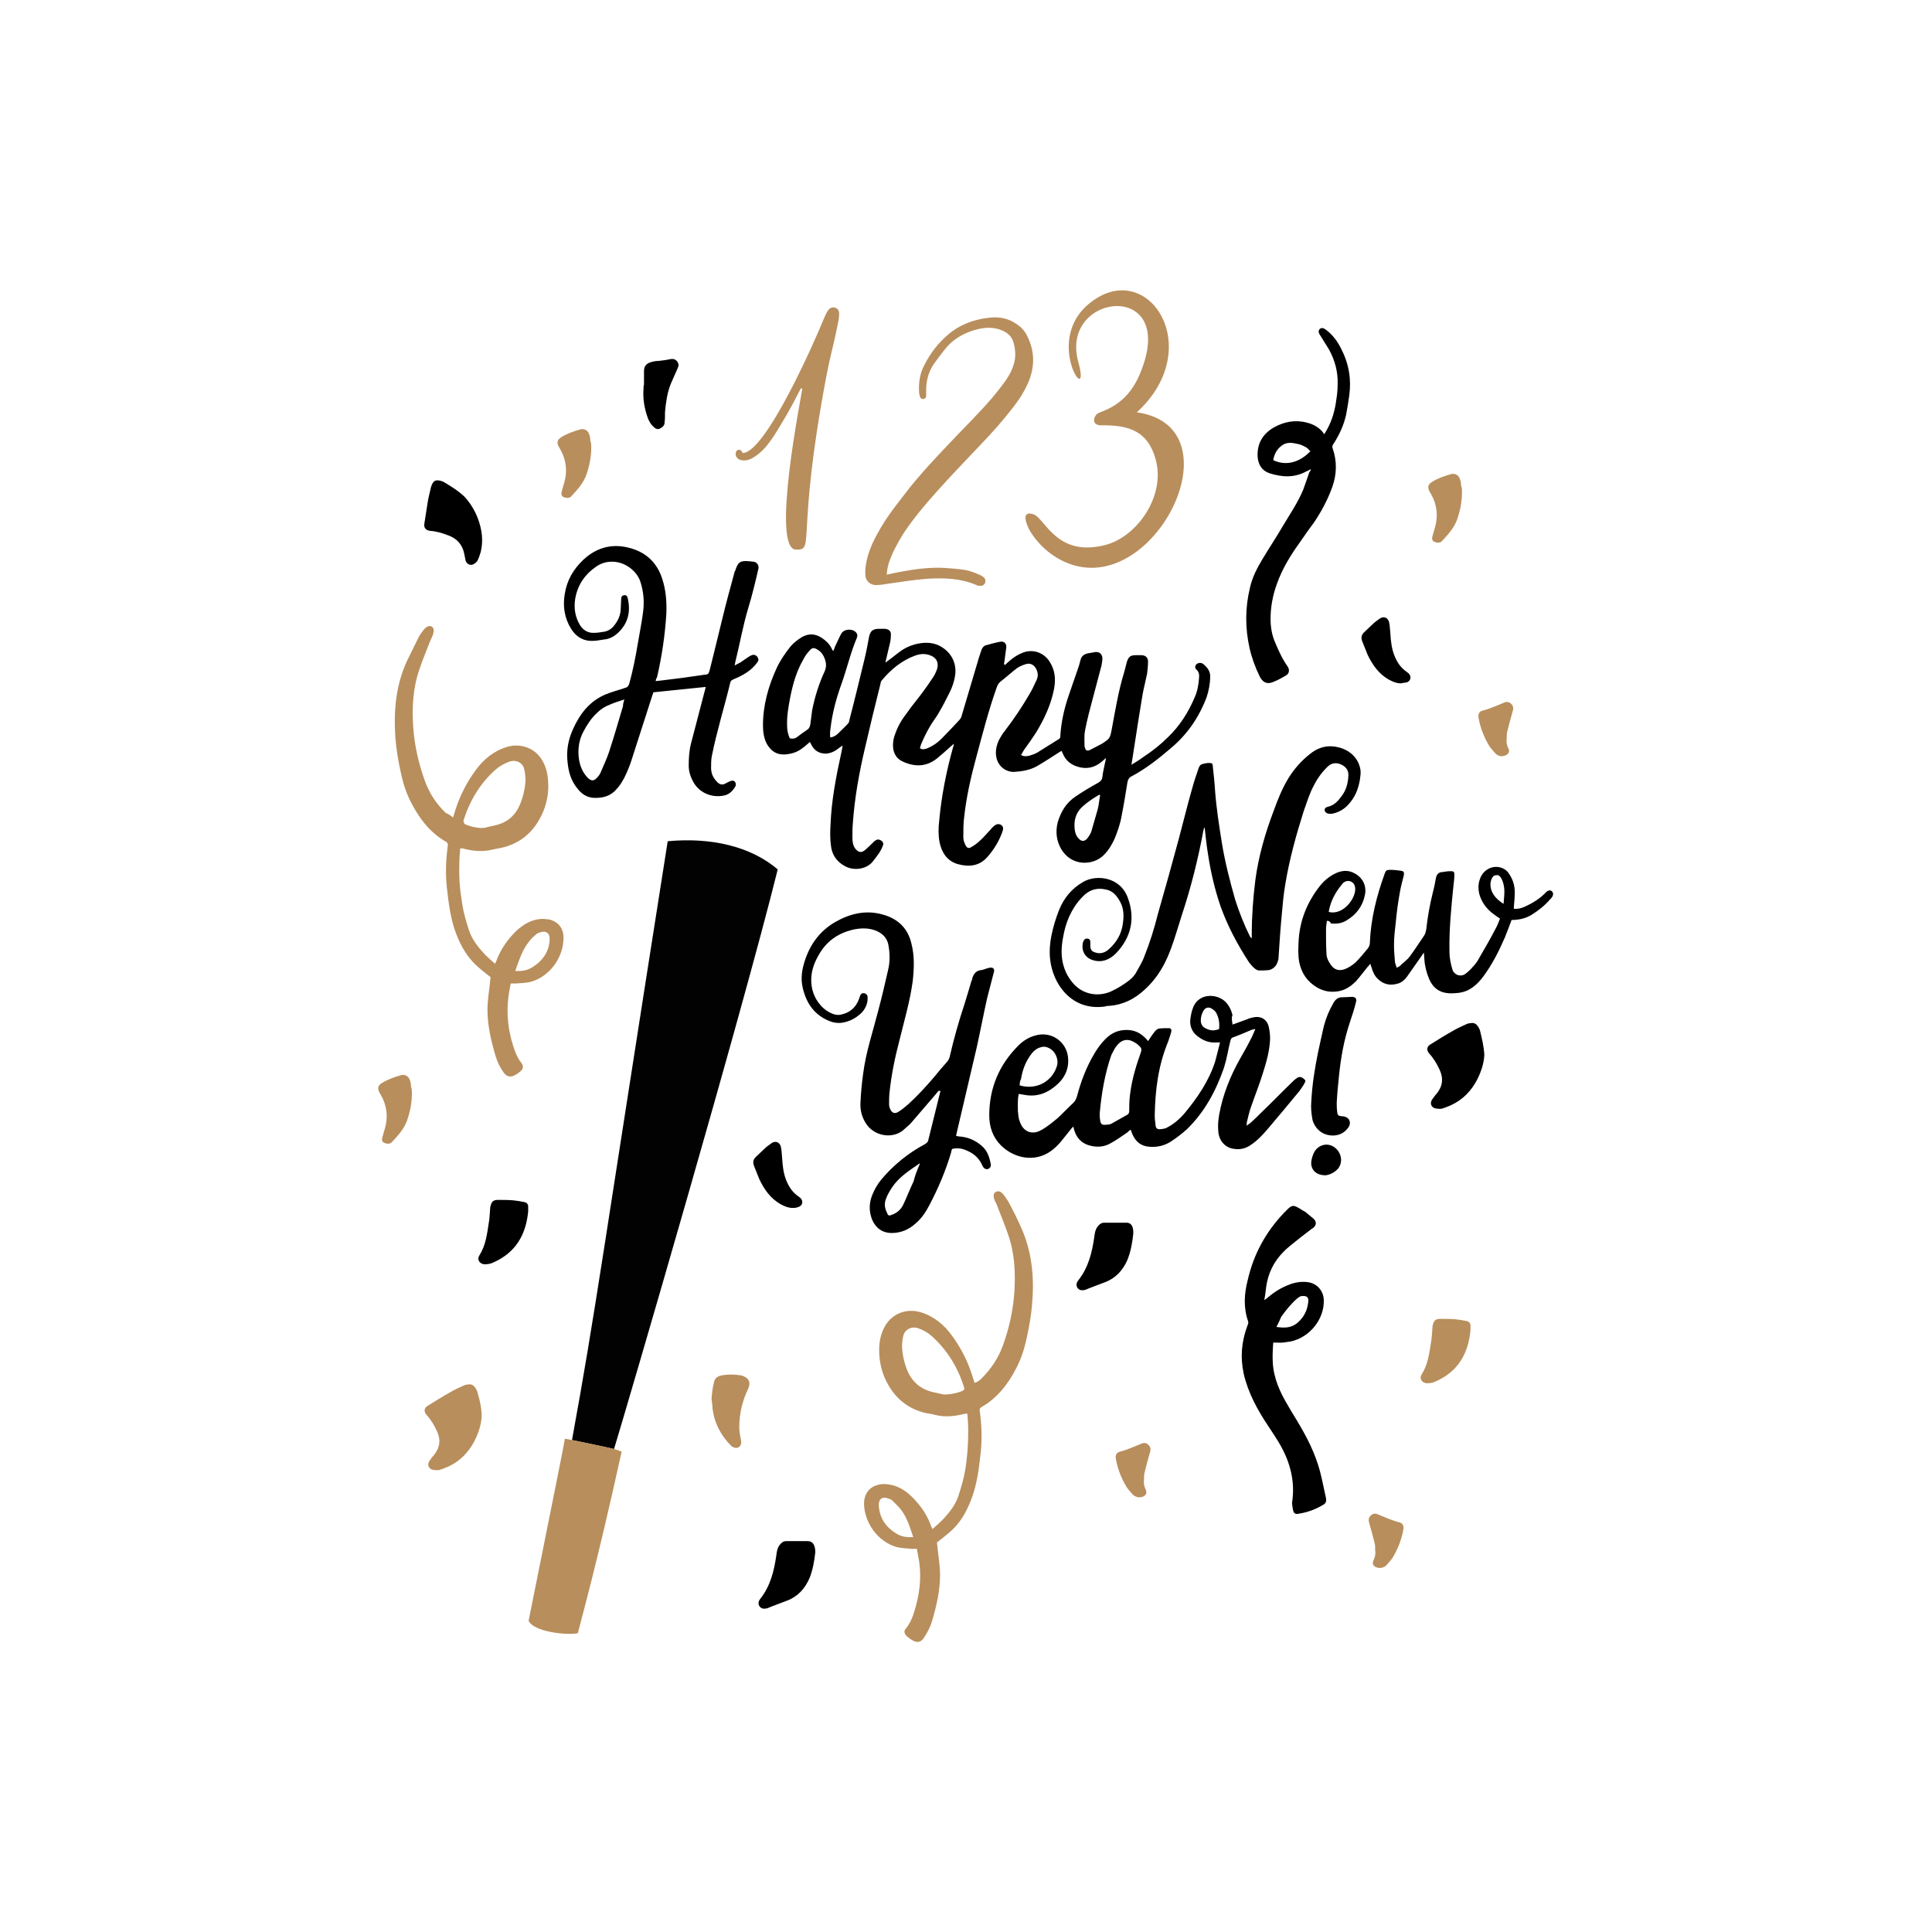 <?xml version="1.0" encoding="utf-8"?>
<!-- Generator: Adobe Illustrator 21.1.0, SVG Export Plug-In . SVG Version: 6.00 Build 0)  -->
<svg version="1.1" id="Calque_1" xmlns="http://www.w3.org/2000/svg" xmlns:xlink="http://www.w3.org/1999/xlink" x="0px" y="0px"
	 viewBox="0 0 432 432" style="enable-background:new 0 0 432 432;" xml:space="preserve">
<style type="text/css">
	.st0{fill:#CDCCCC;}
	.st1{fill:#F2F2F2;}
	.st2{fill:#020203;}
	.st3{fill:#B88E5C;}
	.st4{fill:#EA9FA1;}
	.st5{fill:#28285B;}
	.st6{fill:#9E1460;}
	.st7{fill:#82171C;}
</style>
<g>
	<g>
		<path class="st2" d="M149.3,188.1C134.5,282,133.2,293,127.9,322c3.7,0.8,7.3,1.5,9.4,2c2.7-8.8,28.6-97.3,36.6-129.6
			C167.8,189.2,158.9,187.2,149.3,188.1z"/>
		<path class="st3" d="M137.3,324c-2.1-0.5-5.7-1.3-9.4-2c-0.5-0.1-1.1-0.2-1.6-0.3c-0.2,1.5-2.2,11.3-8.1,40.7
			c1,2.4,8.2,3.3,11,2.8c0.7-2.9,4.1-14.7,9.8-40.6C138.6,324.4,138,324.2,137.3,324z"/>
	</g>
	<g>
		<path class="st3" d="M101.3,182.8c0.2-0.7,0.4-1.3,0.6-1.9c1-3.1,2.5-6,4.4-8.6c1.8-2.5,4.1-4.4,7.1-5.3c3.1-0.9,6.3,0.3,7.9,3.1
			c1.1,1.9,1.3,3.9,1.3,6.1c-0.1,2.6-0.8,5-2.1,7.2c-1.9,3.3-4.8,5.4-8.5,6.2c-0.7,0.1-1.4,0.3-2,0.4c-2.1,0.5-4.2,0.3-6.2-0.2
			c-0.2-0.1-0.4-0.1-0.6-0.1c-0.1,0-0.1,0-0.3,0c-0.1,1.3-0.2,2.5-0.2,3.8c-0.1,3,0.2,6,0.7,8.9c0.3,1.9,0.9,3.9,1.5,5.7
			c0.7,2.1,2.1,3.8,3.6,5.4c0.7,0.7,1.4,1.3,2.2,2c0.2-0.5,0.4-0.8,0.5-1.2c1-2.4,2.5-4.5,4.4-6.3c1.5-1.3,3.1-2.3,5.1-2.5
			c0.7-0.1,1.4,0,2.1,0.1c2.1,0.5,3.3,2.1,3.2,4.3c-0.1,4.3-3.1,8.4-7.2,9.6c-1,0.3-2.2,0.3-3.3,0.4c-0.4,0-0.8,0-1.3,0
			c-0.1,0.6-0.2,1.1-0.3,1.6c-0.7,3.8-0.5,7.5,0.5,11.2c0.5,1.7,1,3.5,2.2,5c0.5,0.7,0.4,1.3-0.2,1.8c-0.3,0.3-0.7,0.6-1.1,0.8
			c-1.1,0.7-2,0.5-2.7-0.5c-0.8-1.1-1.4-2.4-1.8-3.7c-1-3.4-1.8-6.8-1.8-10.3c0-2.2,0.4-4.3,0.6-6.5c0-0.3,0.1-0.6,0.1-0.8
			c-0.9-0.7-1.8-1.4-2.6-2.1c-2.4-2-4-4.7-5.1-7.6c-1.3-3.4-1.7-7-2.1-10.5c-0.3-3-0.2-6,0.2-9c0.1-0.4,0.1-0.8-0.4-1.1
			c-3.5-2-5.8-5-7.7-8.6c-1.1-2.1-1.8-4.2-2.3-6.5c-0.6-2.7-1.1-5.5-1.3-8.2c-0.4-5.9,0.1-11.7,2.6-17.1c0.8-1.7,1.7-3.4,2.5-5.1
			c0.3-0.6,0.7-1.2,1.1-1.7c0.7-0.9,1.3-1.2,1.9-0.9c0.6,0.3,0.6,1,0.2,2.1c-0.2,0.4-0.3,0.7-0.5,1.1c-0.8,2.1-1.7,4.2-2.4,6.3
			c-1.5,4.3-1.7,8.7-1.4,13.1c0.3,4.1,1.2,8,2.6,11.9c1,2.8,2.6,5.2,4.7,7.2C100.3,182,100.8,182.4,101.3,182.8z M103.8,184.2
			c1.1,0.6,3.4,1.1,4.5,0.9c0.1,0,0.3,0,0.4-0.1c0.6-0.1,1.2-0.3,1.8-0.4c2.8-0.6,4.7-2.1,5.8-4.8c0.7-1.7,1.1-3.5,1.2-5.3
			c0-0.9-0.1-1.7-0.3-2.6c-0.4-1.4-1.8-2.1-3.3-1.6c-1.1,0.4-2.2,1-3.1,1.8c-3.5,3.1-5.8,7-7.2,11.5
			C103.8,183.9,103.8,184.1,103.8,184.2z M115.2,217.1c1.4,0.1,2.7-0.1,3.8-0.8c2.3-1.4,3.8-3.5,3.9-6.2c0.1-1.5-0.9-2.1-2.2-1.6
			c-0.3,0.1-0.6,0.2-0.8,0.4c-0.5,0.5-1.1,0.9-1.5,1.5C116.8,212.3,116.1,214.7,115.2,217.1z"/>
		<path class="st3" d="M219.5,308.2c2.1-2.1,3.7-4.5,4.7-7.2c1.4-3.8,2.3-7.8,2.6-11.9c0.3-4.4,0.1-8.9-1.4-13.1
			c-0.7-2.1-1.6-4.2-2.4-6.3c-0.1-0.4-0.3-0.7-0.5-1.1c-0.5-1.1-0.4-1.8,0.2-2.1c0.6-0.3,1.2-0.1,1.9,0.9c0.4,0.6,0.8,1.1,1.1,1.7
			c0.9,1.7,1.7,3.3,2.5,5.1c2.5,5.4,3.1,11.2,2.6,17.1c-0.2,2.8-0.7,5.5-1.3,8.2c-0.5,2.3-1.2,4.4-2.3,6.5c-1.8,3.5-4.2,6.6-7.7,8.6
			c-0.5,0.3-0.5,0.6-0.4,1.1c0.4,3,0.5,6,0.2,9c-0.4,3.6-0.8,7.1-2.1,10.5c-1.1,2.9-2.6,5.6-5.1,7.6c-0.8,0.7-1.7,1.4-2.6,2.1
			c0,0.2,0.1,0.5,0.1,0.8c0.2,2.2,0.6,4.3,0.6,6.5c0,3.5-0.8,6.9-1.8,10.3c-0.4,1.3-1,2.5-1.8,3.7c-0.7,1.1-1.6,1.2-2.7,0.5
			c-0.4-0.2-0.7-0.5-1.1-0.8c-0.6-0.6-0.8-1.2-0.2-1.8c1.2-1.5,1.7-3.2,2.2-5c1-3.7,1.3-7.4,0.5-11.2c-0.1-0.5-0.2-1-0.3-1.6
			c-0.5,0-0.9,0.1-1.3,0c-1.1-0.1-2.2-0.1-3.3-0.4c-4.1-1.2-7.1-5.4-7.2-9.6c0-2.2,1.1-3.8,3.2-4.3c0.7-0.2,1.4-0.2,2.1-0.1
			c2,0.2,3.7,1.2,5.1,2.5c1.9,1.8,3.4,3.8,4.4,6.3c0.1,0.4,0.3,0.7,0.5,1.2c0.8-0.7,1.5-1.3,2.2-2c1.5-1.6,2.9-3.3,3.6-5.4
			c0.6-1.9,1.2-3.8,1.5-5.7c0.5-2.9,0.7-5.9,0.7-8.9c0-1.3-0.1-2.6-0.2-3.8c-0.2,0-0.2,0-0.3,0c-0.2,0-0.4,0.1-0.6,0.1
			c-2.1,0.5-4.1,0.7-6.2,0.2c-0.7-0.2-1.3-0.3-2-0.4c-3.7-0.8-6.6-2.9-8.5-6.2c-1.3-2.2-2-4.6-2.1-7.2c-0.1-2.1,0.2-4.2,1.3-6.1
			c1.6-2.8,4.8-4,7.9-3.1c3,0.9,5.3,2.8,7.1,5.3c1.9,2.6,3.4,5.5,4.4,8.6c0.2,0.6,0.4,1.2,0.6,1.9
			C218.7,309,219.1,308.6,219.5,308.2z M215.6,310.3c-1.4-4.5-3.7-8.3-7.2-11.5c-0.9-0.8-1.9-1.4-3.1-1.8c-1.4-0.5-2.9,0.2-3.3,1.6
			c-0.2,0.8-0.3,1.7-0.3,2.6c0.1,1.8,0.5,3.6,1.2,5.3c1.1,2.6,3.1,4.2,5.8,4.8c0.6,0.1,1.2,0.3,1.8,0.4c0.1,0,0.3,0.1,0.4,0.1
			c1.1,0.1,3.4-0.3,4.5-0.9C215.7,310.7,215.6,310.5,215.6,310.3z M201,337c-0.5-0.5-1-1-1.5-1.5c-0.2-0.2-0.5-0.3-0.8-0.4
			c-1.4-0.6-2.3,0.1-2.2,1.6c0.2,2.8,1.6,4.8,3.9,6.2c1.1,0.7,2.4,0.9,3.8,0.8C203.4,341.3,202.7,338.9,201,337z"/>
		<path d="M284.7,300.2c-0.1,1.4-0.2,3-0.1,4.5c0.2,3.5,1.6,6.6,3.4,9.6c0.9,1.6,1.9,3.1,2.8,4.7c2.1,3.6,3.8,7.3,4.7,11.4
			c0.3,1.5,0.7,3.1,1,4.6c0.1,0.6,0,1.1-0.5,1.4c-1.8,1.1-3.7,1.8-5.8,2.1c-0.4,0.1-0.9-0.1-1-0.6c-0.2-0.6-0.2-1.2-0.3-1.8
			c0-0.3,0.1-0.5,0.1-0.8c0.5-4.2-0.5-8.1-2.5-11.8c-0.9-1.6-1.9-3.1-2.9-4.6c-2.4-3.6-4.5-7.4-5.5-11.7c-0.8-3.7-0.5-7.2,0.8-10.7
			c0.1-0.3,0.3-0.6,0.2-1c-1.1-3.1-0.9-6.2-0.1-9.3c1.3-5.7,4-10.7,8.1-15c0.3-0.3,0.7-0.7,1-1c0.8-0.7,1.2-0.7,2.1-0.2
			c0.6,0.3,1.1,0.7,1.7,1c0.6,0.5,1.2,1,1.8,1.5c0.7,0.6,0.7,1.4,0,2c-0.2,0.2-0.5,0.3-0.7,0.5c-1.6,1.2-3.1,2.4-4.7,3.7
			c-0.5,0.4-0.9,0.8-1.3,1.2c-2.2,2.2-3.5,4.9-3.9,8c-0.1,0.9-0.2,1.8-0.4,2.8c0.3-0.2,0.5-0.3,0.7-0.5c1.5-1.3,3.1-2.3,5-3
			c1.3-0.5,2.7-0.7,4.1-0.5c2,0.3,3.4,1.9,3.5,3.9c0.2,4.7-3.7,9.1-8.4,9.5C286.7,300.3,285.8,300.2,284.7,300.2z M285.4,296.7
			c1.9,0.3,3.4,0.2,4.7-0.9c1.4-1.2,2.2-2.7,2.4-4.5c0.2-1.2-0.2-1.6-1.4-1.5c-0.4,0-0.7,0.3-1,0.5c-1.4,1.2-2.5,2.6-3.6,4.1
			C286.2,295.1,285.9,295.8,285.4,296.7z"/>
		<path d="M293.1,104.9c-0.4,0.2-0.7,0.4-1,0.5c-2.7,1.5-5.5,1.3-8.3,0.4c-1.7-0.6-2.5-2-2.6-3.8c-0.1-2.9,1.2-5,3.6-6.4
			c2.3-1.3,4.8-1.8,7.4-1.1c1.3,0.3,2.4,0.9,3.3,1.8c0.2,0.2,0.4,0.5,0.6,0.8c0.3-0.5,0.5-0.8,0.7-1.2c1.1-2,1.7-4.2,2-6.5
			c0.2-1.2,0.3-2.3,0.3-3.5c0.1-2.7-0.6-5.3-1.9-7.7c-0.6-1-1.2-1.9-1.8-2.9c-0.2-0.3-0.4-0.6-0.5-0.9c-0.2-0.7,0.4-1.2,1-1
			c0.3,0.1,0.5,0.3,0.8,0.5c1.4,1.1,2.4,2.5,3.2,4.1c1.7,3.3,2.3,6.8,1.8,10.4c-0.2,1.4-0.4,2.8-0.7,4.3c-0.5,2.3-1.5,4.5-2.8,6.5
			c-0.2,0.3-0.4,0.6-0.2,1.1c1,2.9,0.9,5.8-0.1,8.6c-1,2.8-2.4,5.4-4,7.8c-1.1,1.5-2.2,3-3.2,4.5c-2.1,2.9-4,6-5.2,9.4
			c-0.9,2.5-1.4,5.1-1.4,7.8c0,1.8,0.3,3.6,1,5.2c0.8,1.9,1.6,3.7,2.8,5.4c0.5,0.7,0.4,1.6-0.3,2c-1,0.6-2.1,1.2-3.2,1.6
			c-1.2,0.4-2.1-0.1-2.7-1.3c-1-2-1.8-4.2-2.3-6.4c-1-4.5-1-9,0.1-13.5c0.5-2.3,1.6-4.4,2.8-6.4c1.5-2.5,3.1-4.9,4.5-7.3
			c1.6-2.7,3.4-5.3,4.6-8.2c0.5-1.3,0.9-2.6,1.4-4C293,105.5,293,105.2,293.1,104.9z M284.7,102.9c2.8,1.3,5.8,0.6,8.3-2
			c-0.3-0.3-0.6-0.7-1-0.9c-0.7-0.4-1.4-0.7-2.2-0.8c-1.2-0.3-2.4-0.3-3.4,0.6C285.5,100.5,284.9,101.6,284.7,102.9z"/>
		<path d="M331.9,235.9c-0.1,1.9-0.7,3.7-1.6,5.5c-1.3,2.5-3.2,4.5-5.8,5.7c-0.7,0.3-1.4,0.6-2.1,0.8c-0.5,0.1-1.1,0-1.6-0.1
			c-0.8-0.3-1.1-1.1-0.6-1.9c0.3-0.4,0.6-0.9,1-1.3c1.4-1.7,1.6-3.5,0.7-5.4c-0.6-1.3-1.3-2.5-2.3-3.6c-0.7-0.8-0.6-1.6,0.3-2.1
			c1.6-1,3.2-2,4.8-2.9c1-0.6,2.1-1.1,3.2-1.6c0.2-0.1,0.5-0.2,0.8-0.2c0.9-0.2,1.4,0.1,1.9,0.9c0.1,0.2,0.2,0.4,0.3,0.6
			C331.3,232,331.8,233.9,331.9,235.9z"/>
		<path class="st3" d="M107.7,316.7c-0.1,1.9-0.7,3.7-1.6,5.5c-1.3,2.5-3.2,4.5-5.8,5.7c-0.7,0.3-1.4,0.6-2.1,0.8
			c-0.5,0.1-1.1,0-1.6-0.1c-0.8-0.3-1.1-1.1-0.6-1.9c0.3-0.4,0.6-0.9,1-1.3c1.4-1.7,1.6-3.5,0.7-5.4c-0.6-1.3-1.3-2.5-2.3-3.6
			c-0.7-0.8-0.6-1.6,0.3-2.1c1.6-1,3.2-2,4.8-2.9c1-0.6,2.1-1.1,3.2-1.6c0.2-0.1,0.5-0.2,0.8-0.2c0.9-0.2,1.4,0.1,1.9,0.9
			c0.1,0.2,0.2,0.4,0.3,0.6C107.2,312.8,107.7,314.7,107.7,316.7z"/>
		<path d="M103.8,111c1.3,1.4,2.3,3,3,4.8c1,2.6,1.3,5.1,0.7,7.6c-0.2,0.6-0.4,1.3-0.7,1.9c-0.2,0.4-0.6,0.7-1,0.9
			c-0.7,0.3-1.5-0.1-1.7-0.9c-0.1-0.5-0.2-1-0.3-1.5c-0.4-2-1.6-3.4-3.6-4.1c-1.3-0.5-2.6-0.9-4-1c-1-0.1-1.5-0.7-1.3-1.7
			c0.3-1.7,0.5-3.4,0.8-5.1c0.2-1.1,0.5-2.1,0.7-3.1c0.1-0.2,0.2-0.5,0.3-0.7c0.4-0.7,0.9-0.8,1.8-0.6c0.2,0.1,0.4,0.1,0.6,0.2
			C100.6,108.6,102.3,109.6,103.8,111z"/>
		<path d="M182.3,347.1c-0.2,1.8-0.5,3.8-1.3,5.8c-1,2.3-2.6,4.1-5,5c-1.5,0.6-3,1.1-4.4,1.7c-0.3,0.1-0.6,0.1-0.9,0.1
			c-0.8-0.1-1.3-0.9-1-1.7c0.1-0.2,0.2-0.4,0.3-0.5c2.3-2.9,3.1-6.3,3.6-9.8c0.1-0.8,0.2-1.5,0.7-2.2c0.4-0.5,0.8-0.9,1.5-0.9
			c1.6,0,3.2,0,4.8,0C181.7,344.6,182.3,345.4,182.3,347.1z"/>
		<path d="M253.4,275.9c-0.2,1.8-0.5,3.8-1.3,5.8c-1,2.3-2.6,4.1-5,5c-1.5,0.6-3,1.1-4.4,1.7c-0.3,0.1-0.6,0.1-0.9,0.1
			c-0.8-0.1-1.3-0.9-1-1.7c0.1-0.2,0.2-0.4,0.3-0.5c2.3-2.9,3.1-6.3,3.6-9.8c0.1-0.8,0.2-1.5,0.7-2.2c0.4-0.5,0.8-0.9,1.5-0.9
			c1.6,0,3.2,0,4.8,0C252.9,273.3,253.5,274.2,253.4,275.9z"/>
		<path class="st3" d="M328.8,297.5c-0.5,5.2-2.8,9.2-7.8,11.4c-0.6,0.3-1.3,0.4-2,0.4c-1.1-0.1-1.7-1.1-1.1-2
			c1.4-2.2,1.7-4.7,2.1-7.3c0.2-1.1,0.2-2.1,0.3-3.2c0-0.3,0.1-0.6,0.2-0.9c0.2-0.7,0.7-1,1.5-1c1.2,0,2.3,0,3.5,0.1
			c0.8,0.1,1.6,0.2,2.5,0.4c0.5,0.1,0.7,0.4,0.8,0.8C328.8,296.6,328.8,297,328.8,297.5z"/>
		<path d="M118.1,270.9c-0.5,5.2-2.8,9.2-7.8,11.4c-0.6,0.3-1.3,0.4-2,0.4c-1.1-0.1-1.7-1.1-1.1-2c1.4-2.2,1.7-4.7,2.1-7.3
			c0.2-1.1,0.2-2.1,0.3-3.2c0-0.3,0.1-0.6,0.2-0.9c0.2-0.7,0.7-1,1.5-1c1.2,0,2.3,0,3.5,0.1c0.8,0.1,1.6,0.2,2.5,0.4
			c0.5,0.1,0.7,0.4,0.8,0.8C118.1,270,118.1,270.4,118.1,270.9z"/>
		<path class="st3" d="M159.1,312.8c0.1-1.2,0.2-2.3,0.5-3.5c0.2-1.2,0.8-1.6,2-1.8c1.3-0.2,2.5-0.2,3.8,0c0.3,0,0.5,0.1,0.8,0.2
			c1.3,0.5,1.7,1.5,1.1,2.8c-1.3,2.7-2,5.6-2,8.6c0,1,0.2,2,0.4,3c0.2,1.1-0.5,1.9-1.5,1.6c-0.2-0.1-0.5-0.2-0.7-0.4
			c-2.4-2.4-3.8-5.2-4.2-8.5c0-0.1,0-0.3,0-0.4C159.2,313.8,159.2,313.3,159.1,312.8C159.2,312.8,159.2,312.8,159.1,312.8z"/>
		<path d="M144,86c0-1,0-2,0-3c0-1.1,0.5-1.7,1.5-2c0.6-0.2,1.2-0.3,1.8-0.3c0.9-0.1,1.7-0.2,2.6-0.4c0.6-0.1,1.1,0,1.5,0.5
			c0.4,0.5,0.4,1,0.1,1.6c-0.5,1.1-1,2.3-1.5,3.4c-0.8,2-1.1,4.1-1.3,6.3c0,0.8,0,1.6-0.1,2.4c0,0.6-0.4,1-1,1.3
			c-0.5,0.3-1,0.1-1.4-0.3c-0.6-0.5-1-1.2-1.3-1.9c-0.8-2.2-1.2-4.4-1-6.8C143.9,86.5,143.9,86.2,144,86C143.9,86,144,86,144,86z"/>
		<path d="M313.3,152.8c-1.1,0-1.9-0.4-2.7-0.8c-2.3-1.3-3.7-3.3-4.8-5.6c-0.4-1-0.8-2-1.2-3c-0.3-0.8-0.2-1.4,0.4-2
			c0.6-0.6,1.2-1.1,1.8-1.7c0.5-0.5,1-0.9,1.6-1.3c0.9-0.7,1.9-0.4,2.2,0.7c0.2,0.9,0.2,1.8,0.3,2.7c0.1,1.7,0.3,3.3,0.9,4.8
			c0.6,1.5,1.4,2.7,2.7,3.6c0.1,0.1,0.3,0.2,0.4,0.3c0.8,0.7,0.6,1.8-0.4,2.1C314,152.7,313.5,152.7,313.3,152.8z"/>
		<path d="M177.3,270.1c-1.1,0-1.9-0.4-2.7-0.8c-2.3-1.3-3.7-3.3-4.8-5.6c-0.4-1-0.8-2-1.2-3c-0.3-0.8-0.2-1.4,0.4-2
			c0.6-0.6,1.2-1.1,1.8-1.7c0.5-0.5,1-0.9,1.6-1.3c0.9-0.7,1.9-0.4,2.2,0.7c0.2,0.9,0.2,1.8,0.3,2.7c0.1,1.7,0.3,3.3,0.9,4.8
			c0.6,1.5,1.4,2.7,2.7,3.6c0.1,0.1,0.3,0.2,0.4,0.3c0.8,0.7,0.6,1.8-0.4,2.1C178,270.1,177.5,270.1,177.3,270.1z"/>
		<path class="st3" d="M326.9,110.1c0,2.1-0.4,4.1-1.1,6.1c-0.7,1.9-2,3.3-3.3,4.7c-0.3,0.4-0.8,0.5-1.3,0.4
			c-0.9-0.2-1.1-0.6-0.9-1.4c0.2-0.7,0.4-1.4,0.6-2.1c0.7-2.5,0.4-5-0.9-7.3c-0.1-0.2-0.2-0.3-0.3-0.5c-0.6-1.1-0.4-1.7,0.6-2.3
			c1.3-0.8,2.8-1.3,4.2-1.7c0.8-0.2,1.6,0.2,1.9,1c0.2,0.5,0.3,1,0.3,1.6C326.9,109,326.9,109.5,326.9,110.1z"/>
		<path class="st3" d="M92.1,244.5c0,2.1-0.4,4.1-1.1,6.1c-0.7,1.9-2,3.3-3.3,4.7c-0.3,0.4-0.8,0.5-1.3,0.4
			c-0.9-0.2-1.1-0.6-0.9-1.4c0.2-0.7,0.4-1.4,0.6-2.1c0.7-2.5,0.4-5-0.9-7.3c-0.1-0.2-0.2-0.3-0.3-0.5c-0.6-1.1-0.4-1.7,0.6-2.3
			c1.3-0.8,2.8-1.3,4.2-1.7c0.8-0.2,1.6,0.2,1.9,1c0.2,0.5,0.3,1,0.3,1.6C92.1,243.4,92.1,244,92.1,244.5z"/>
		<path class="st3" d="M132.2,100.1c0,2.1-0.4,4.1-1.1,6.1c-0.7,1.9-2,3.3-3.3,4.7c-0.3,0.4-0.8,0.5-1.3,0.4
			c-0.9-0.2-1.1-0.6-0.9-1.4c0.2-0.7,0.4-1.4,0.6-2.1c0.7-2.5,0.4-5-0.9-7.3c-0.1-0.2-0.2-0.3-0.3-0.5c-0.6-1.1-0.4-1.7,0.6-2.3
			c1.3-0.8,2.8-1.3,4.2-1.7c0.8-0.2,1.6,0.2,1.9,1c0.2,0.5,0.3,1,0.3,1.6C132.2,99,132.2,99.5,132.2,100.1z"/>
		<path class="st3" d="M335.8,169.1c-0.4,0-1-0.2-1.4-0.6c-0.5-0.6-1-1.1-1.4-1.7c-1.2-2-2-4.1-2.4-6.3c-0.1-0.8,0.1-1.4,0.9-1.6
			c1.6-0.4,3.1-1.1,4.6-1.7c0.6-0.3,1.3-0.4,1.8,0.2c0.6,0.5,0.5,1.2,0.3,1.8c-0.4,1.4-0.8,2.8-1.1,4.1c-0.2,0.6-0.2,1.2-0.2,1.9
			c-0.1,0.7,0,1.3,0.3,2C337.8,168.1,337.2,169,335.8,169.1z"/>
		<path class="st3" d="M308.6,350.6c0.4,0,1-0.2,1.4-0.6c0.5-0.6,1-1.1,1.4-1.7c1.2-2,2-4.1,2.4-6.3c0.1-0.8-0.1-1.4-0.9-1.6
			c-1.6-0.4-3.1-1.1-4.6-1.7c-0.6-0.3-1.3-0.4-1.8,0.2c-0.6,0.5-0.5,1.2-0.3,1.8c0.4,1.4,0.8,2.8,1.1,4.1c0.2,0.6,0.2,1.2,0.2,1.9
			c0.1,0.7,0,1.3-0.3,2C306.6,349.7,307.2,350.6,308.6,350.6z"/>
		<path class="st3" d="M254.7,334.8c-0.4,0-1-0.2-1.4-0.6c-0.5-0.6-1-1.1-1.4-1.7c-1.2-2-2-4.1-2.4-6.3c-0.1-0.8,0.1-1.4,0.9-1.6
			c1.6-0.4,3.1-1.1,4.6-1.7c0.6-0.3,1.3-0.4,1.8,0.2c0.6,0.5,0.5,1.2,0.3,1.8c-0.4,1.4-0.8,2.8-1.1,4.1c-0.2,0.6-0.2,1.2-0.2,1.9
			c-0.1,0.7,0,1.3,0.3,2C256.7,333.9,256.1,334.8,254.7,334.8z"/>
	</g>
	<g>
		<g>
			<path class="st3" d="M254.2,92.2c21.9,3.1,5.6,38.1-12.8,34.5c-4.6-0.9-8.7-4-11.1-8c-0.7-1.2-2.2-4.7,0.8-3.7
				c2.6,0.9,5.1,9.6,15.9,6.9c7.3-1.8,13.7-11.1,11.4-19.2c-1.7-6.2-5.8-7.7-12.2-7.6c-2.3,0-1.6-2.1-0.8-2.6c1-0.7,6.4-1.6,9.4-8.7
				c9.2-21.4-18-18.6-13.7-2.9c3.1,11.1-8.2-4.9,2.8-13.3C256.7,57.6,269.9,77.8,254.2,92.2z"/>
			<path class="st3" d="M198.3,128.5c1.2-0.3,2.3-0.5,3.4-0.7c3.2-0.6,6.4-1,9.7-0.8c1.4,0.1,2.7,0.2,4.1,0.4
				c1.4,0.2,2.6,0.7,3.9,1.3c0.2,0.1,0.4,0.3,0.6,0.4c0.3,0.3,0.4,0.7,0.3,1.2c-0.2,0.4-0.5,0.7-1,0.7c-0.4,0-0.7,0-1-0.2
				c-3.5-1.5-7.2-1.6-10.8-1.4c-2.9,0.2-5.9,0.7-8.8,1.1c-0.8,0.1-1.6,0.3-2.4,0.3c-1.5,0.2-2.8-0.8-2.8-2.3
				c-0.1-1.1,0.1-2.2,0.3-3.2c0.6-2.7,1.8-5,3.2-7.4c1.9-3.2,4.3-6.1,6.6-9.1c3.5-4.3,7.3-8.2,11.1-12.2c3.3-3.4,6.7-6.8,9.5-10.6
				c1-1.3,1.9-2.7,2.4-4.3c0.6-1.7,0.5-3.5,0-5.2c-0.4-1.3-1.3-2.1-2.5-2.6c-2.1-0.9-4.1-0.7-6.2-0.1c-2.7,0.8-5,2.2-6.7,4.4
				c-0.8,1-1.6,2.1-2.4,3.2c-1.3,1.9-1.8,4.1-1.7,6.5c0,0.2,0,0.4,0,0.6c0,0.4-0.2,0.6-0.6,0.7c-0.4,0.1-0.7-0.2-0.8-0.5
				c-0.1-0.4-0.2-0.8-0.2-1.1c-0.1-2.2,0.2-4.2,1.3-6.2c1.3-2.5,3-4.7,5.1-6.5c2.5-2.2,5.6-3.4,8.8-3.8c2.5-0.4,4.8,0,6.8,1.5
				c0.8,0.5,1.4,1.2,1.9,2c1.9,3.4,2.1,6.9,0.7,10.5c-0.9,2.2-2.1,4.1-3.5,5.9c-2.3,3-4.8,5.8-7.4,8.5c-3.3,3.5-6.7,7-9.9,10.6
				c-2.6,2.9-5.1,5.9-7.3,9.2c-1.3,2.1-2.5,4.3-3.3,6.7C198.5,126.8,198.3,127.6,198.3,128.5z"/>
			<path class="st3" d="M179.1,86.8c-1.1,2-2,4.2-6,10.6c-1,1.5-2.1,3-3.5,4.1c-0.8,0.6-1.6,1.2-2.6,1.4c-0.6,0.1-1.2,0.1-1.8-0.2
				c-0.4-0.3-0.7-0.6-0.7-1.2c0-0.4,0.1-0.7,0.5-0.9c0.4-0.1,0.7,0,0.9,0.4c0.1,0.1,0.1,0.2,0.2,0.3c5.2-0.2,16.2-25.3,18.1-30
				c0.6-1.3,1.1-2.9,2.5-2.5c1.4,0.4,1,1.9,0.3,5.3c-0.7,3.3-1.6,6.6-2.2,9.9c-6.9,36.4-2.4,39-6.8,38.9c-5.7-0.1,1.2-34.4,1.4-36
				C179.2,86.9,179.1,86.8,179.1,86.8z"/>
		</g>
		<g>
			<g>
				<path d="M224.7,148.7c0.3-0.3,0.7-0.6,1-0.9c0.9-0.8,2-1.5,3.1-1.9c2.2-0.8,4.5,0,5.8,1.9c1.3,1.9,1.5,4,1.1,6.2
					c-0.7,3.6-2.2,6.8-4.1,9.9c-0.8,1.2-1.6,2.4-2.5,3.6c-0.3,0.4-0.5,0.9-0.8,1.3c0.6,0.4,1.2,0.3,1.8,0.2c0.6-0.2,1.3-0.4,1.8-0.7
					c1.6-1,3.2-2,4.8-3c0.4-0.2,0.4-0.6,0.4-0.9c0.2-3.1,0.9-6.1,1.9-9c0.6-1.8,1.3-3.7,1.9-5.5c0.3-0.8,0.5-1.5,0.7-2.3
					c0.2-0.9,0.8-1.3,1.6-1.5c0.6-0.1,1.1-0.2,1.7-0.3c0.9-0.1,1.5,0.4,1.6,1.3c0,0.6-0.1,1.1-0.2,1.7c-0.6,2.3-1.2,4.5-1.8,6.8
					c-0.7,2.6-1.4,5.2-1.9,7.8c-0.2,1.1-0.1,2.2-0.1,3.3c0,0.3,0.1,0.5,0.2,0.8c0.2,0.4,0.6,0.4,1,0.2c0.9-0.5,1.8-0.9,2.7-1.4
					c1.8-1.2,1.8-1.2,2.2-3.3c0.8-4.3,1.5-8.6,2.8-12.8c0.2-0.8,0.4-1.6,0.6-2.3c0.4-1.1,0.8-1.4,2-1.4c0.4,0,0.8,0,1.2,0
					c0.9,0,1.5,0.5,1.5,1.4c0,0.9-0.1,1.8-0.2,2.7c-0.3,1.5-0.7,3-1,4.6c-0.3,1.8-0.6,3.6-0.9,5.5c-0.5,3-0.9,6-1.4,9
					c-0.1,0.4-0.1,0.7-0.2,1.3c1-0.6,1.8-1.1,2.6-1.7c2-1.3,3.9-2.8,5.6-4.5c2.6-2.5,4.5-5.5,5.9-8.8c0.6-1.3,0.9-2.8,1-4.3
					c0.1-0.8,0-1.5-0.6-2c-0.4-0.4-0.3-1,0.2-1.3c0.5-0.3,1.1-0.2,1.5,0.2c0.8,0.7,1.4,1.5,1.4,2.6c0,1.6-0.3,3.2-0.8,4.7
					c-1.7,4.5-4.3,8.3-8,11.4c-2.8,2.4-5.6,4.6-8.8,6.3c-0.6,0.3-0.8,0.8-0.9,1.3c-0.4,2.5-0.8,5-1.3,7.5c-0.3,1.8-0.9,3.5-1.6,5.2
					c-0.6,1.3-1.3,2.5-2.4,3.6c-2.4,2.4-7.3,2.6-9.6-1.5c-1-1.8-1.2-3.8-0.7-5.8c0.7-2.4,1.9-4.4,4-5.8c1.6-1.1,3.3-2.1,5.1-3.1
					c0.5-0.3,0.8-0.6,0.9-1.3c0.1-1.1,0.4-2.1,0.6-3.2c0.1-0.3,0.1-0.5,0.2-1c-0.4,0.3-0.6,0.5-0.8,0.7c-1.4,1.2-3,1.8-4.9,1.4
					c-1.9-0.4-3.3-1.4-4-3.2c-0.1-0.1-0.1-0.3-0.2-0.5c-0.1,0.1-0.3,0.1-0.4,0.2c-1.7,1.1-3.4,2.2-5.1,3.2c-1.6,0.9-3.4,1.2-5.2,1.3
					c-1.9,0-3.5-1.3-3.9-3.2c-0.3-1.4,0-2.7,0.6-4c0.4-0.7,0.8-1.4,1.3-2c2-2.6,3.8-5.3,5.5-8.2c0.6-1,1.1-2.1,1.6-3.2
					c0.4-0.9,0.3-1.7-0.2-2.6c-0.5-0.8-1.3-1.2-2.2-0.9c-0.7,0.2-1.4,0.5-2,0.9c-1.3,1-2.5,2.1-3.8,3.1c-0.4,0.4-0.6,0.8-0.8,1.4
					c-1.8,5.1-3.1,10.2-4.5,15.4c-1.2,4.4-2.2,8.8-2.7,13.3c-0.2,1.5-0.2,3-0.2,4.6c0,0.6,0.2,1.2,0.5,1.8c0.3,0.6,0.7,0.8,1.3,0.4
					c0.7-0.4,1.4-0.9,2-1.5c0.8-0.7,1.4-1.5,2.2-2.3c0.3-0.4,0.7-0.8,1.1-1.1c0.5-0.3,1-0.3,1.4,0c0.4,0.3,0.5,0.7,0.3,1.3
					c-0.7,2.1-1.9,4.1-3.4,5.8c-1.8,2.1-4.2,2.3-6.7,1.6c-2.3-0.7-3.5-2.5-4-4.8c-0.3-1.6-0.3-3.2-0.1-4.8
					c0.5-5.6,1.6-11.1,3.1-16.5c0.1-0.2,0.1-0.4,0.2-0.8c-0.3,0.2-0.4,0.4-0.6,0.5c-1.1,1-2.1,1.9-3.2,2.8c-2.4,1.9-5,1.9-7.6,0.7
					c-1.4-0.6-2.1-1.8-2.2-3.2c-0.1-1.1,0.1-2.1,0.5-3.1c0.6-1.7,1.5-3.2,2.6-4.6c1.1-1.6,2.4-3.1,3.5-4.6c0.9-1.2,1.7-2.4,2.5-3.6
					c0.3-0.5,0.5-1,0.7-1.5c0.5-1.5-0.1-2.7-1.6-3.2c-1.1-0.4-2.2-0.3-3.3,0.1c-3,1.1-5.4,3.1-7.4,5.5c-0.2,0.2-0.3,0.5-0.3,0.7
					c-1.2,4.8-2.4,9.7-3.5,14.5c-1.3,5.5-2.3,11.1-2.7,16.7c-0.1,1.1-0.1,2.2-0.1,3.3c0,0.8,0.1,1.7,0.6,2.4
					c0.7,0.9,1.4,1.1,2.3,0.3c0.6-0.5,1.1-1,1.7-1.6c0.2-0.2,0.4-0.4,0.6-0.5c0.4-0.3,0.9-0.2,1.3,0.1c0.4,0.3,0.5,0.7,0.3,1.1
					c-0.2,0.6-0.5,1.1-0.8,1.6c-0.5,0.7-1,1.4-1.5,2c-1.4,1.7-4.3,2.1-6.3,0.9c-1.8-1-2.8-2.6-3-4.5c-0.2-1.5-0.2-3.1-0.1-4.6
					c0.2-5.6,1.3-11.1,2.5-16.6c0.1-0.3,0.1-0.7,0.2-1.2c-0.6,0.4-1,0.7-1.4,1c-0.6,0.4-1.3,0.7-2.1,0.8c-1.6,0.1-2.8-0.6-3.5-2
					c-0.1-0.2-0.2-0.4-0.3-0.6c-0.6,0.5-1.1,1-1.7,1.4c-1.1,0.9-2.5,1.3-3.9,1.4c-1.9,0.1-3.1-0.8-4-2.3c-0.7-1.3-0.9-2.7-0.9-4.2
					c0-4.5,1.2-8.8,3.1-12.9c0.8-1.7,1.9-3.3,3.1-4.8c0.7-0.8,1.6-1.5,2.6-2.1c1.5-0.8,2.9-0.7,4.3,0.2c0.9,0.6,1.7,1.3,2.2,2.3
					c0.1,0.2,0.2,0.4,0.4,0.7c0.2-0.4,0.3-0.7,0.4-1c0.5-1,0.9-2,1.4-2.9c0.6-1.1,2.5-1.2,3.3-0.3c0.3,0.3,0.4,0.7,0.2,1.2
					c-1.4,3.3-2.2,6.8-3.4,10.2c-1.2,3.3-2.1,6.6-2.5,10.1c-0.1,0.5-0.1,1.1-0.1,1.6c0,0.1,0,0.2,0.1,0.4c0.6-0.1,1.2-0.4,1.6-0.8
					c0.8-0.8,1.6-1.5,2.3-2.3c0.2-0.2,0.3-0.5,0.3-0.7c1.2-4.6,2.3-9.2,3.4-13.7c0.4-1.6,0.7-3.3,1-4.9c0.3-1.4,0.8-1.9,2.3-1.9
					c0.4,0,0.8,0,1.3,0c0.8,0.1,1.4,0.5,1.3,1.4c0,0.7-0.1,1.5-0.3,2.2c-0.3,1.3-0.6,2.6-0.9,3.8c0,0,0,0.1,0.1,0.1
					c0.2-0.2,0.4-0.3,0.5-0.4c1-0.7,1.9-1.5,2.9-2.2c1.3-0.9,2.9-1.5,4.5-1.7c1.6-0.2,3.2,0,4.6,0.9c2.1,1.3,3.5,3.7,2.9,6.7
					c-0.2,1.1-0.6,2.3-1.1,3.3c-0.8,1.6-1.6,3.2-2.5,4.7c-0.6,1.1-1.4,2-2,3.1c-0.7,1.2-1.3,2.4-1.8,3.6c-0.2,0.4-0.3,0.8-0.4,1.2
					c0.6,0.4,1.2,0.2,1.7,0c1.2-0.5,2.2-1.2,3.1-2.1c1.4-1.4,2.7-2.8,4-4.2c0.3-0.3,0.5-0.7,0.6-1.2c1.3-4.3,2.5-8.5,3.8-12.8
					c0.2-0.6,0.4-1.2,0.6-1.8c0.2-0.4,0.5-0.8,0.9-0.9c1.1-0.3,2.1-0.6,3.2-0.8c0.9-0.2,1.5,0.4,1.4,1.3c-0.1,1-0.3,2-0.4,3
					c0,0.2-0.1,0.4-0.1,0.6C224.6,148.7,224.7,148.7,224.7,148.7z M176.6,165.1c0.8,0.1,1,0.1,1.5-0.2c0.8-0.6,1.6-1.2,2.5-1.8
					c0.4-0.3,0.5-0.7,0.6-1.2c0.1-1,0.3-2.1,0.4-3.1c0.6-3,1.5-5.9,2.8-8.7c0.3-0.7,0.4-1.4,0.2-2.2c-0.3-1.1-0.8-2.1-1.9-2.7
					c-0.7-0.4-1.1-0.4-1.6,0.2c-0.6,0.6-1.1,1.3-1.5,2.1c-1.5,2.6-2.3,5.4-2.9,8.4c-0.4,2.1-0.8,4.3-0.7,6.5
					C176,163.3,176.2,164.2,176.6,165.1z M246,177.8c-0.1,0-0.1-0.1-0.2-0.1c-1.4,0.8-2.7,1.7-3.8,2.7c-1.5,1.4-1.9,3.1-1.7,5
					c0.1,0.8,0.3,1.5,0.9,2.1c0.6,0.7,1.3,0.7,1.9,0c0.4-0.5,0.7-1,0.9-1.5c0.5-1.7,1-3.5,1.5-5.2
					C245.7,179.9,245.8,178.8,246,177.8z"/>
				<path d="M146.6,152.3c2-0.2,3.9-0.5,5.8-0.7c1.6-0.2,3.3-0.5,4.9-0.7c1.1-0.1,1.1-0.1,1.4-1.1c1-3.9,1.9-7.8,2.9-11.8
					c0.8-3.3,1.7-6.6,2.6-9.9c0-0.2,0.1-0.3,0.2-0.5c0.6-1.9,1.1-2.3,3.1-2.1c0.4,0,0.7,0.1,1.1,0.1c0.7,0.2,1.1,0.8,1,1.5
					c-0.7,3-1.4,6-2.3,8.9c-1.2,4-1.9,8.1-2.9,12.1c0,0.2-0.1,0.3-0.1,0.7c0.5-0.3,0.9-0.5,1.3-0.7c0.6-0.4,1.1-0.8,1.6-1.1
					c0.3-0.2,0.6-0.4,0.9-0.5c0.5-0.2,0.9,0,1.2,0.3c0.3,0.4,0.4,0.9,0.1,1.2c-0.3,0.5-0.8,1-1.2,1.4c-1.2,1.1-2.7,1.9-4.2,2.5
					c-0.4,0.2-0.6,0.3-0.7,0.7c-1.3,5.4-3,10.8-4.1,16.3c-0.2,0.9-0.2,1.8-0.2,2.8c0,1.3,0.5,2.3,1.4,3.2c0.5,0.5,1.1,0.7,1.8,0.3
					c0.3-0.2,0.6-0.3,1-0.5c0.5-0.2,0.9-0.2,1.1,0.1c0.3,0.3,0.3,0.8,0.1,1.1c-0.6,1-1.4,1.8-2.6,2c-2.5,0.5-5.1-0.5-6.5-2.6
					c-0.8-1.3-1.3-2.6-1.3-4.1c0-1.7,0.1-3.3,0.5-4.9c1-3.8,2-7.7,3-11.5c0.1-0.3,0.2-0.7,0.3-1.2c-4,0.4-7.8,0.8-11.7,1.2
					c-0.1,0.3-0.2,0.6-0.3,0.9c-1.6,4.9-3.1,9.7-4.7,14.6c-0.4,1.2-0.9,2.4-1.5,3.6c-0.5,0.9-1,1.8-1.7,2.5c-1.3,1.6-3.1,2.1-5.2,2
					c-1.5-0.1-2.7-0.9-3.6-2.1c-1.4-1.7-2-3.7-2.2-6c-0.4-3.6,0.7-6.7,2.5-9.7c1.7-2.8,4-4.7,7-5.7c1.1-0.4,2.3-0.7,3.4-1.1
					c0.5-0.1,0.7-0.4,0.9-0.9c0.8-2.9,1.4-5.9,1.9-8.9c0.4-2.4,0.9-4.8,1.2-7.2c0.3-2.3,0.1-4.5-0.6-6.7c-0.8-2.5-3.6-4.6-6.5-4.5
					c-1.2,0-2.4,0.4-3.4,1.1c-2.6,1.8-4.2,4.2-4.7,7.3c-0.3,2,0,4,1.1,5.8c0.7,1.1,1.8,1.8,3.2,1.7c0.6,0,1.3-0.1,1.9-0.2
					c1-0.1,1.9-0.6,2.5-1.4c0.9-1.1,1.5-2.4,1.5-3.9c0-0.7,0.1-1.4,0.1-2.1c0-0.4,0.2-0.8,0.7-0.8c0.4-0.1,0.7,0.2,0.8,0.8
					c0.6,2.8,0.1,5.3-2,7.4c-0.9,0.9-2,1.6-3.4,1.7c-0.8,0.1-1.6,0.3-2.4,0.3c-2.1,0.1-3.8-0.9-4.9-2.7c-1.5-2.4-1.9-5.1-1.4-7.9
					c0.5-3,1.9-5.4,4.1-7.5c3.2-3,6.9-3.8,11-2.5c3.2,1,5.5,3.2,6.6,6.5c0.9,2.6,1.1,5.3,1,8c-0.3,4.8-1,9.6-2.1,14.3
					C146.7,151.7,146.7,151.9,146.6,152.3z M139.6,156.4c-1.2,0.4-2.2,0.7-3.1,1.1c-1.1,0.4-2.1,1-3,1.9c-1.3,1.2-2.2,2.6-3,4.1
					c-1,1.8-1.3,3.8-1.1,5.8c0.2,1.8,0.8,3.4,2.1,4.7c0.7,0.6,1.2,0.7,1.9,0c0.4-0.4,0.8-0.9,1-1.5c0.6-1.4,1.3-2.9,1.8-4.4
					c1.1-3.4,2.1-6.8,3.1-10.2C139.3,157.5,139.4,157.1,139.6,156.4z"/>
			</g>
			<g>
				<path d="M269.3,185c-0.1,0.2-0.1,0.4-0.2,0.6c-1.2,6.5-2.8,12.9-4.9,19.2c-0.8,2.5-1.5,5-2.4,7.4c-1,2.7-2.3,5.2-4.2,7.4
					c-1.5,1.7-3.2,3.2-5.3,4.2c-1.3,0.6-2.7,1-4.2,1.1c-0.4,0-0.9,0.1-1.3,0.2c-5.3,0.6-8.7-2.3-10.5-5.7c-1.7-3.3-1.9-6.7-1.2-10.2
					c0.4-2,1-3.9,1.7-5.7c1.1-2.7,2.8-4.8,5.4-6.3c2.9-1.7,8.3-1.2,10,3.6c1.7,4.6,0.7,8.9-2.7,12.4c-1.4,1.4-3.1,2.1-5.1,1.5
					c-1.7-0.5-2.6-2-2.3-3.7c0-0.3,0.2-0.6,0.3-0.8c0.2-0.3,0.5-0.4,0.9-0.3c0.4,0.1,0.5,0.4,0.5,0.7c0,0.3,0,0.6,0,0.9
					c0,0.9,0.4,1.3,1.2,1.5c1.2,0.4,2.3-0.1,3.1-0.9c1.5-1.4,2.5-3,2.9-5.1c0.3-1.8,0.4-3.6-0.5-5.3c-0.7-1.3-1.6-2.5-3.2-2.8
					c-1.7-0.4-3.3-0.1-4.7,1.1c-2.5,2.3-4,5.3-4.7,8.6c-0.4,1.9-0.7,3.9-0.4,5.9c0.3,2,1.1,3.8,2.4,5.3c2.1,2.5,5.5,3.2,8.5,1.9
					c1.5-0.7,2.8-1.5,4.1-2.5c0.5-0.4,1-0.9,1.4-1.5c0.7-1.3,1.5-2.5,2-3.9c1.2-3,2.2-6.2,3-9.4c1.6-5.6,3.2-11.3,4.7-16.9
					c1-3.7,1.9-7.5,3-11.3c0.4-1.5,0.9-2.9,1.4-4.4c0.2-0.6,0.5-0.9,1-1c0.4-0.1,0.9-0.2,1.3-0.2c0.7,0,0.9,0.1,0.9,0.9
					c0.2,1.8,0.4,3.6,0.5,5.4c0.3,3.9,0.9,7.7,1.5,11.5c0.7,4.3,1.8,8.6,3,12.8c0.9,2.8,2,5.6,3.3,8.2c0.1,0.1,0.2,0.3,0.4,0.4
					c0-0.3,0-0.7,0-1c0-4,0.3-8,0.8-12c0.7-5.3,2.2-10.5,4.1-15.5c0.9-2.5,1.9-5,3.3-7.3c1.3-2.1,2.9-3.9,4.8-5.4
					c1.5-1.2,3.2-1.9,5.2-1.7c3.1,0.3,5.6,2.2,6.1,5.2c0.1,0.7,0,1.4-0.1,2.1c-0.3,1.9-0.9,3.6-2.1,5.1c-1,1.3-2.2,2.2-3.9,2.6
					c-0.4,0.1-0.8,0.1-1.2,0c-0.4-0.1-0.7-0.4-0.7-0.8c0-0.4,0.3-0.6,0.7-0.7c1.4-0.3,2.3-1.3,3.1-2.4c1-1.3,1.4-2.8,1.5-4.5
					c0.1-1.2-0.5-2-1.5-2.5c-1-0.5-2.1-0.5-3,0.3c-1.3,1.2-2.4,2.7-3.2,4.3c-1,1.8-1.6,3.9-2.3,5.8c-1.7,5.4-3.2,10.8-4.1,16.3
					c-0.4,2.3-0.6,4.6-0.8,6.9c-0.3,3.1-0.5,6.2-0.7,9.3c0,0.5-0.1,0.9-0.3,1.4c-0.3,0.8-1,1.4-1.8,1.6c-0.8,0.1-1.5,0.1-2.3,0.1
					c-0.3,0-0.6-0.2-0.9-0.4c-0.5-0.4-0.9-0.9-1.3-1.4c-2.6-4-4.8-8.1-6.4-12.6c-1.3-3.8-2.2-7.7-2.8-11.7c-0.3-1.8-0.5-3.7-0.7-5.5
					c0-0.1,0-0.3-0.1-0.4C269.4,185.1,269.3,185.1,269.3,185z"/>
				<path d="M296.7,205.9c-0.1,0.7-0.2,1.3-0.2,2c0,1.8,0,3.5,0.1,5.3c0,1,0.5,1.9,1.1,2.7c0.7,0.9,1.6,1.2,2.7,0.9
					c1-0.3,1.9-0.9,2.7-1.6c1-1,1.9-2.1,2.8-3.2c0.2-0.3,0.4-0.7,0.4-1.1c0.2-5.4,1.5-10.5,3.3-15.5c0.3-0.8,0.4-0.9,1.3-0.9
					c0.8,0,1.6,0.1,2.3,0.2c0.7,0.1,0.8,0.3,0.7,1c-0.3,1.3-0.7,2.6-0.9,3.9c-0.4,2.2-0.7,4.4-0.9,6.6c-0.2,1.7-0.4,3.4-0.4,5.1
					c0,1.2,0.1,2.4,0.2,3.6c0,0.5,0.3,1,0.4,1.5c0.3-0.2,0.5-0.2,0.7-0.4c0.7-0.7,1.6-1.3,2.2-2.1c1.2-1.6,2.2-3.2,3.3-4.8
					c0.2-0.3,0.3-0.8,0.4-1.2c0.3-2.8,0.8-5.6,1.5-8.4c0.3-1.1,0.5-2.2,0.7-3.3c0.2-0.8,0.7-1.2,1.4-1.2c0.6-0.1,1.2-0.2,1.9-0.2
					c0.6,0,0.8,0.1,0.8,0.8c0,0.8-0.1,1.6-0.2,2.4c-0.5,4.9-1,9.9-0.9,14.9c0,1.3,0.3,2.7,0.7,4c0.4,1.1,1.8,1.6,2.8,0.9
					c0.7-0.5,1.3-1.1,1.8-1.7c0.5-0.5,1-1.2,1.3-1.8c1.3-2.2,2.6-4.5,3.8-6.8c0.4-0.7,0.6-1.4,0.9-2.1c-0.6-0.4-1.2-0.8-1.7-1.2
					c-1.4-1.1-2.4-2.5-2.9-4.2c-0.3-1.2-0.3-2.3,0.1-3.4c0.7-2.2,3-3.3,5-2.5c0.7,0.3,1.2,0.7,1.6,1.4c0.8,1.2,1.2,2.5,1.2,4
					c0,1.1-0.1,2.2-0.2,3.3c0,0.1,0,0.2,0,0.4c0.8,0.1,1.6-0.1,2.3-0.4c1.8-0.8,3.5-1.8,4.9-3.3c0.4-0.4,0.8-0.5,1.2-0.3
					c0.4,0.3,0.5,0.8,0.2,1.3c-0.1,0.2-0.3,0.4-0.5,0.6c-1.2,1.4-2.6,2.5-4.2,3.5c-1.2,0.7-2.4,1-3.8,1.1c-0.2,0-0.4,0-0.6,0
					c-0.5,1.3-1,2.7-1.5,3.9c-1.3,3-2.8,6-4.8,8.7c-1.4,1.9-3.1,3.4-5.5,3.7c-1,0.1-2,0.2-3,0c-1.7-0.3-2.9-1.4-3.6-3
					c-0.6-1.4-1-2.9-1.1-4.4c0-0.5-0.1-0.9-0.1-1.6c-0.3,0.4-0.4,0.5-0.5,0.7c-1.1,1.6-2.2,3.1-3.3,4.7c-0.6,0.8-1.3,1.4-2.3,1.6
					c-1.5,0.4-2.9,0.1-4.1-1c-0.8-0.7-1.2-1.6-1.5-2.6c-0.1-0.3-0.2-0.6-0.3-0.9c-0.2,0.3-0.4,0.5-0.6,0.7c-0.9,1.1-1.7,2.2-2.6,3.2
					c-1.2,1.2-2.5,2.1-4.3,2.3c-1.6,0.2-3-0.1-4.4-0.9c-2.2-1.3-3.5-3.2-4-5.7c-0.3-1.7-0.2-3.4-0.1-5.1c0.3-4.3,1.9-8.2,4.5-11.6
					c0.9-1.2,2-2.2,3.3-2.9c1.6-0.9,3.3-1.1,4.9-0.1c1.7,1,2.5,2.8,2.1,4.7c-0.5,2.5-1.9,4.4-4.1,5.7c-1.1,0.7-2.3,0.8-3.5,0.7
					C297.4,206,297.1,205.9,296.7,205.9z M297.1,203.9c3.3,0.9,6.3-3.3,5.9-5.5c-0.2-1.3-1.5-1.8-2.5-1.1c-0.1,0.1-0.3,0.2-0.4,0.4
					C298.6,199.5,297.5,201.5,297.1,203.9z M336.2,202.1c0.1-1.4,0.3-2.6,0.1-3.8c-0.1-0.7-0.3-1.3-0.6-1.9
					c-0.3-0.5-0.6-0.8-1.1-0.7c-0.6,0-0.9,0.4-1.1,0.9c-0.3,0.7-0.3,1.4-0.1,2.2C333.8,200.2,334.8,201.2,336.2,202.1z"/>
			</g>
			<g>
				<g>
					<path d="M275.6,229.1c1.1-0.4,2.2-0.8,3.3-1.2c0.4-0.2,0.8-0.3,1.3-0.4c1.7-0.4,3.1,0.4,3.5,2.1c0.2,0.9,0.3,1.8,0.3,2.7
						c-0.1,2.6-0.8,5.1-1.6,7.6c-0.8,2.6-1.8,5.1-2.7,7.7c-0.4,1.1-0.6,2.2-0.9,3.3c0,0.2,0,0.4-0.1,0.8c0.4-0.3,0.7-0.4,1-0.7
						c0.8-0.7,1.6-1.5,2.4-2.3c2.4-2.3,4.7-4.7,7.1-7c0.2-0.2,0.4-0.4,0.6-0.5c0.6-0.5,1.1-0.5,1.7,0c0.4,0.3,0.5,0.5,0.2,1
						c-0.3,0.6-0.7,1.1-1.1,1.7c-2.4,2.9-4.7,5.7-7.1,8.5c-1.1,1.3-2.3,2.6-3.8,3.6c-1.1,0.8-2.4,1.1-3.7,0.9
						c-2-0.2-3.5-1.8-3.6-4.1c-0.1-1.2,0-2.3,0.2-3.5c0.8-4.5,2.5-8.7,4.7-12.6c0.8-1.4,1.6-2.8,2.3-4.2c0.4-0.7,0.7-1.5,1.1-2.4
						c-0.5,0.1-0.7,0.1-0.9,0.2c-1.4,0.6-2.8,1.2-4.2,1.7c-0.4,0.2-0.4,0.5-0.5,0.8c-0.5,2-0.8,4-1.4,5.9c-1.8,5.2-4.3,9.9-8.3,13.8
						c-1.1,1-2.3,1.9-3.5,2.7c-1.5,1-3.3,1.4-5.1,1.2c-1.8-0.2-2.9-1.2-3.6-2.8c-0.1-0.2-0.1-0.3-0.2-0.5c0-0.1-0.1-0.3-0.2-0.5
						c-0.3,0.2-0.5,0.4-0.7,0.6c-1.2,0.8-2.4,1.7-3.7,2.4c-1.5,0.9-3.2,1-4.9,0.5c-1.7-0.5-2.8-1.7-3.3-3.4c0-0.1-0.1-0.3-0.1-0.4
						c0-0.1-0.1-0.2-0.1-0.4c-0.2,0.2-0.3,0.3-0.4,0.4c-0.8,1-1.6,2-2.4,3c-0.6,0.7-1.3,1.4-2.1,2c-3.8,2.8-8.5,1.6-11.3-1.2
						c-1.8-1.8-2.6-4.1-2.6-6.7c0-6.1,2.2-11.3,6.5-15.6c1-1,2.2-1.8,3.6-2.2c3.7-1.2,7.1,1.3,7.5,4.7c0.3,2.3-0.5,4.4-2.2,6
						c-2.1,2-4.6,3.1-7.6,2.5c-0.4-0.1-0.8-0.1-1.2-0.2c-0.3,1.3-0.2,2.5-0.2,3.8c0.1,0.8,0.1,1.6,0.4,2.3c0.7,2.3,2.7,3.2,4.8,2
						c1.3-0.7,2.5-1.7,3.7-2.7c1.2-1.1,2.3-2.3,3.5-3.4c0.4-0.4,0.6-0.8,0.8-1.4c0.9-3.4,2.1-6.6,3.9-9.6c0.7-1.2,1.5-2.3,2.5-3.3
						c1.3-1.3,2.8-2,4.7-2c1.7,0,3,0.6,4.2,1.8c0.2,0.2,0.4,0.4,0.6,0.7c0.5-0.7,0.9-1.4,1.4-2c0.3-0.4,0.6-0.7,1-0.8
						c0.8-0.1,1.5-0.1,2.3-0.1c0.4,0,0.6,0.3,0.5,0.8c-0.1,0.4-0.2,0.7-0.3,1c-0.1,0.4-0.3,0.8-0.4,1.2c-2.2,5.3-2.9,10.8-3,16.5
						c0,0.8,0.1,1.5,0.2,2.3c0,0.5,0.4,0.8,0.8,0.8c0.5,0,1-0.1,1.4-0.2c1.7-0.8,3.1-2,4.3-3.4c2.9-3.5,5.4-7.2,6.8-11.5
						c0.4-1.4,0.7-2.8,1.1-4.3c-0.4,0-0.7,0-0.9,0c-1.5,0.1-2.8-0.4-4-1.3c-1.4-1-2-2.5-1.7-4.2c0.1-0.6,0.2-1.2,0.4-1.8
						c1.1-3.9,5.5-3.7,7.4-1.8c0.8,0.8,1.3,1.8,1.6,3C275.3,227.5,275.5,228.3,275.6,229.1z M245.9,248.9c0,0.6,0,1.1,0.1,1.6
						c0.1,0.8,0.4,1.1,1.2,1c0.6,0,1.2-0.1,1.6-0.4c1.1-0.6,2.1-1.2,3.2-1.8c0.4-0.2,0.5-0.5,0.5-1c0-0.9,0-1.9,0.1-2.8
						c0.3-3.3,1.2-6.5,2.3-9.6c0.5-1.4,0.5-1.5-0.7-2.5c-0.1-0.1-0.2-0.1-0.3-0.2c-1.5-1-2.9-0.9-4.1,0.5c-0.5,0.6-0.9,1.4-1.3,2.2
						C247,240.2,246.3,244.6,245.9,248.9z M228,242.7c1.1,0.3,2.1,0.4,3.2,0.2c2.6-0.4,4.6-2.4,5.2-4.8c0.3-1.4-0.5-3.3-2.2-3.9
						c-0.5-0.2-1-0.2-1.6,0c-1,0.3-1.7,1-2.3,1.9c-1.1,1.6-1.7,3.3-2,5.2C228.1,241.6,228,242.1,228,242.7z M272.6,230.1
						c0.1-1.1,0-2.3-0.5-3.3c-0.2-0.6-0.7-1-1.2-1.3c-0.7-0.4-1.4-0.2-1.8,0.5c-0.4,0.7-0.6,1.4-0.6,2.2c0,0.9,0.5,1.5,1.2,1.8
						C270.7,230.5,271.6,230.5,272.6,230.1z"/>
					<path d="M210,243.8c-0.3,0.3-0.5,0.5-0.7,0.8c-1.8,2.1-3.7,4.3-5.5,6.4c-0.5,0.6-1.1,1-1.6,1.5c-2.2,2.1-6.2,1.8-8.3-0.9
						c-1.1-1.5-1.6-3.2-1.5-5c0.1-2.2,0.3-4.4,0.6-6.5c0.6-4.8,2.2-9.5,3.4-14.2c0.8-3,1.5-6,2.2-9.1c0.4-1.7,0.4-3.4,0.1-5.2
						c-0.2-1.6-1.1-2.7-2.6-3.4c-1.8-0.8-3.7-0.7-5.5-0.3c-3.2,0.8-5.7,2.5-7.4,5.4c-1,1.7-1.7,3.4-1.8,5.4
						c-0.1,2.3,0.6,4.4,2.1,6.1c0.8,0.9,1.8,1.6,3,2c0.4,0.1,1,0.2,1.4,0.1c2.1-0.4,3.5-1.6,4.2-3.6c0.1-0.2,0.1-0.4,0.2-0.6
						c0.2-0.5,0.5-0.7,1-0.6c0.4,0.1,0.7,0.4,0.7,0.9c0,0.4,0,0.8-0.1,1.2c-0.3,1.2-1,2.2-2,2.9c-1.1,0.9-2.4,1.4-3.7,1.6
						c-0.8,0.1-1.7,0-2.5-0.3c-3.5-1.3-5.4-4-6.2-7.5c-0.5-2.1-0.2-4.1,0.5-6.2c1.2-3.6,3.3-6.5,6.7-8.5c3.3-1.9,6.9-2.8,10.7-1.7
						c3.3,0.9,5.6,3,6.4,6.5c0.7,2.7,0.6,5.5,0.3,8.3c-0.6,4.5-1.9,8.9-3,13.4c-1,3.8-1.8,7.7-2.2,11.6c-0.1,0.9-0.1,1.7-0.1,2.6
						c0,0.4,0.1,0.8,0.3,1.2c0.4,0.8,1,1,1.8,0.5c0.8-0.5,1.5-1.1,2.2-1.7c2.1-1.9,4-4,5.8-6.1c0.9-1.1,1.8-2.2,2.8-3.3
						c0.4-0.4,0.6-0.9,0.7-1.4c0.9-3.9,2-7.8,3.3-11.7c0.5-1.6,1-3.3,1.5-5c0.1-0.2,0.2-0.4,0.2-0.6c0.3-1.1,0.9-1.8,2.1-1.9
						c0.6-0.1,1.1-0.4,1.7-0.5c0.9-0.2,1.3,0.3,1,1.1c-0.5,1.9-1,3.9-1.5,5.8c-0.8,3.6-1.5,7.3-2.3,10.9c-1.5,6.4-3,12.8-4.5,19.2
						c0,0.2-0.1,0.3-0.1,0.6c0.2,0,0.4,0.1,0.5,0.1c2,0.1,3.7,0.8,5.2,2.1c1.2,1,1.7,2.4,2,3.9c0.2,0.7-0.1,1.1-0.6,1.3
						c-0.5,0.1-0.9-0.1-1.2-0.7c-0.8-1.9-2.2-3-4.2-3.7c-0.9-0.3-1.7-0.3-2.6-0.1c-0.1,0.2-0.2,0.5-0.2,0.7
						c-1.2,4.1-2.9,8.1-4.9,11.9c-0.8,1.5-1.7,2.9-3,4c-1.5,1.4-3.3,2.2-5.4,2.2c-2.1,0-3.6-1.1-4.4-3c-0.7-1.8-0.7-3.6,0-5.4
						c0.5-1.3,1.2-2.5,2.1-3.6c2.7-3.2,5.9-5.8,9.6-7.8c0.5-0.3,0.8-0.5,0.9-1.1c0.9-3.6,1.8-7.3,2.7-10.9
						C210,244,210,244,210,243.8z M205.7,260.2c-0.2,0-0.3,0-0.3,0.1c-2.2,1.5-4.5,3-6,5.3c-0.5,0.8-1,1.6-1.3,2.5
						c-0.4,1-0.3,2,0.2,3c0.3,0.8,0.5,0.8,1.2,0.5c1.1-0.4,2-1.2,2.5-2.3c0.8-1.7,1.5-3.5,2.3-5.2
						C204.6,262.8,205.1,261.6,205.7,260.2z"/>
				</g>
				<g>
					<path d="M293.2,246.5c0.2-4.1,0.8-7.6,1.5-11.1c0.4-2,0.9-4,1.3-5.9c0.5-1.9,1.2-3.6,2.2-5.3c0.4-0.7,1-1.2,1.8-1.2
						c0.8,0,1.6-0.1,2.3-0.1c0.8,0,1.1,0.4,0.9,1.2c-0.4,1.6-0.9,3.1-1.4,4.6c-1.3,3.9-2,7.9-2.4,11.9c-0.2,2-0.4,3.9-0.5,5.9
						c0,0.7,0,1.4,0.1,2.1c0.1,0.9,0.3,0.9,1.1,1c0.3,0,0.7,0.1,0.9,0.2c0.9,0.4,1.1,1.5,0.5,2.3c-0.8,1.1-1.8,1.7-3.2,1.8
						c-2.3,0.1-4.1-1.2-4.8-3.4C293.2,249,293.1,247.5,293.2,246.5z"/>
					<path d="M296.4,262.8c-2.4,0-3.6-1.6-3.1-3.6c0.2-0.8,0.4-1.5,1-2.2c1.2-1.3,3-1.4,4.3-0.3c1.4,1.2,1.7,3.2,0.6,4.6
						C298.3,262.3,297.2,262.7,296.4,262.8z"/>
				</g>
			</g>
		</g>
	</g>
</g>
</svg>

